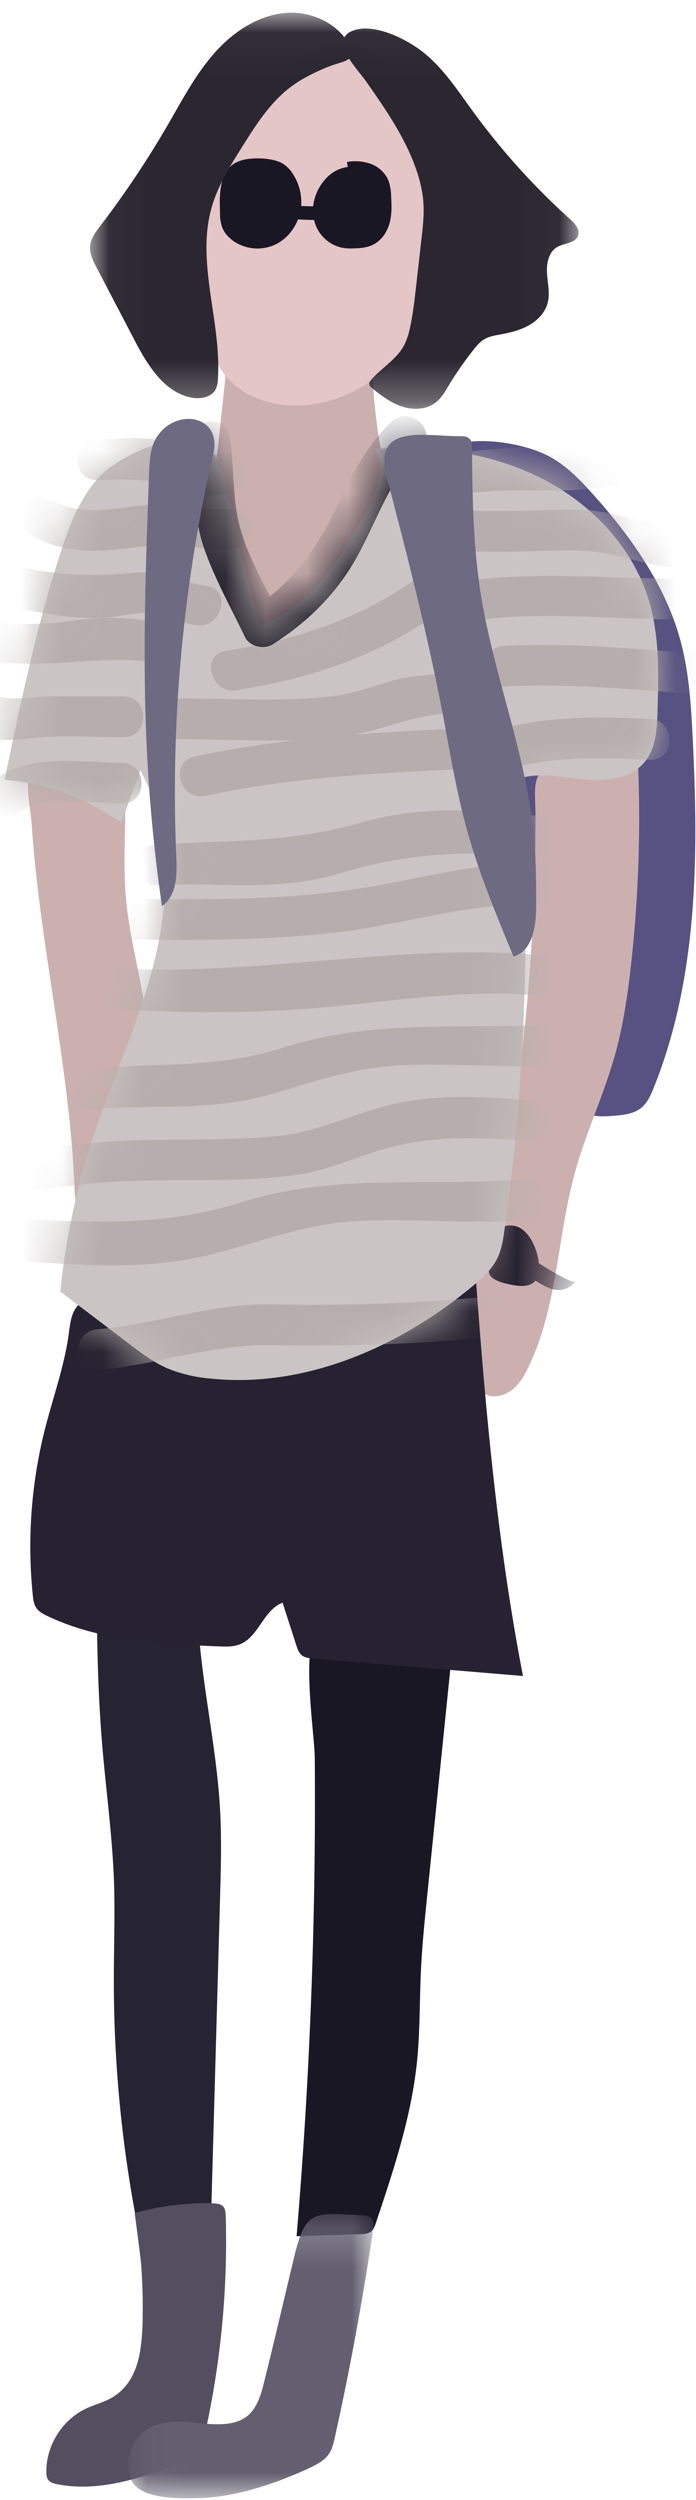 <svg xmlns="http://www.w3.org/2000/svg" xmlns:xlink="http://www.w3.org/1999/xlink" width="17" height="61" viewBox="0 0 17 61">
    <defs>
        <path id="a" d="M2.363.694c-.53.236-.413.714-.412 1.226a50.648 50.648 0 0 1-.459 6.89c-.132.975-.295 1.954-.648 2.871-.254.661-.608 1.297-.69 2-.066.563.05 1.129.163 1.684.059.283.144.603.402.734.208.105.471.042.656-.1.185-.143.305-.353.407-.563.707-1.468.7-3.17 1.133-4.74.27-.98.71-1.905.982-2.885.197-.706.304-1.434.385-2.163.21-1.86.256-3.739.14-5.607-.673.213-1.415.367-2.059.653"/>
        <path id="c" d="M.034.04h11.934v9.665H.034z"/>
        <path id="e" d="M2.435 1.139c-.485.515-.743 1.2-.962 1.873C.888 4.817.5 6.68.112 8.538a5.747 5.747 0 0 1 2.85 1.05l.465-1.277c.797 1.44.722 3.218.303 4.811-.418 1.593-1.15 3.087-1.622 4.665a18.238 18.238 0 0 0-.636 3.24l1.684 1.277c.29.22.585.443.918.59.328.146.686.215 1.043.253 2.322.25 4.64-.76 6.435-2.259.234-.195.467-.406.6-.682.102-.213.138-.453.17-.688a53.48 53.48 0 0 0 .39-11.018c.504-.145 1.041-.021 1.565.028.523.049 1.118-.01 1.459-.41.284-.334.311-.81.324-1.25.027-.896.051-1.81-.2-2.67-.39-1.327-1.425-2.41-2.66-3.028C11.964.554 10.545.372 9.168.464c.26.442.039 1.003-.197 1.459C8.364 3.1 7.584 4.307 6.35 4.783l-.562-2.092C5.631 2.107 5.562 1.1 5.225.604c-.172-.252-.451-.35-.771-.35-.727 0-1.664.508-2.019.885"/>
        <path id="g" d="M2.435 1.139c-.485.515-.743 1.2-.962 1.873C.888 4.817.5 6.68.112 8.538a5.747 5.747 0 0 1 2.85 1.05l.465-1.277c.797 1.44.722 3.218.303 4.811-.418 1.593-1.15 3.087-1.622 4.665a18.238 18.238 0 0 0-.636 3.24l1.684 1.277c.29.22.585.443.918.59.328.146.686.215 1.043.253 2.322.25 4.64-.76 6.435-2.259.234-.195.467-.406.6-.682.102-.213.138-.453.17-.688a53.48 53.48 0 0 0 .39-11.018c.504-.145 1.041-.021 1.565.028.523.049 1.118-.01 1.459-.41.284-.334.311-.81.324-1.25.027-.896.051-1.81-.2-2.67-.39-1.327-1.425-2.41-2.66-3.028C11.964.554 10.545.372 9.168.464c.26.442.039 1.003-.197 1.459C8.364 3.1 7.584 4.307 6.35 4.783l-.562-2.092C5.631 2.107 5.562 1.1 5.225.604c-.172-.252-.451-.35-.771-.35-.727 0-1.664.508-2.019.885"/>
        <path id="i" d="M2.435 1.139c-.485.515-.743 1.2-.962 1.873C.888 4.817.5 6.68.112 8.538a5.747 5.747 0 0 1 2.85 1.05l.465-1.277c.797 1.44.722 3.218.303 4.811-.418 1.593-1.15 3.087-1.622 4.665a18.238 18.238 0 0 0-.636 3.24l1.684 1.277c.29.22.585.443.918.59.328.146.686.215 1.043.253 2.322.25 4.64-.76 6.435-2.259.234-.195.467-.406.6-.682.102-.213.138-.453.17-.688a53.48 53.48 0 0 0 .39-11.018c.504-.145 1.041-.021 1.565.028.523.049 1.118-.01 1.459-.41.284-.334.311-.81.324-1.25.027-.896.051-1.81-.2-2.67-.39-1.327-1.425-2.41-2.66-3.028C11.964.554 10.545.372 9.168.464c.26.442.039 1.003-.197 1.459C8.364 3.1 7.584 4.307 6.35 4.783l-.562-2.092C5.631 2.107 5.562 1.1 5.225.604c-.172-.252-.451-.35-.771-.35-.727 0-1.664.508-2.019.885"/>
        <path id="k" d="M2.435 1.139c-.485.515-.743 1.2-.962 1.873C.888 4.817.5 6.68.112 8.538a5.747 5.747 0 0 1 2.85 1.05l.465-1.277c.797 1.44.722 3.218.303 4.811-.418 1.593-1.15 3.087-1.622 4.665a18.238 18.238 0 0 0-.636 3.24l1.684 1.277c.29.22.585.443.918.59.328.146.686.215 1.043.253 2.322.25 4.64-.76 6.435-2.259.234-.195.467-.406.6-.682.102-.213.138-.453.17-.688a53.48 53.48 0 0 0 .39-11.018c.504-.145 1.041-.021 1.565.028.523.049 1.118-.01 1.459-.41.284-.334.311-.81.324-1.25.027-.896.051-1.81-.2-2.67-.39-1.327-1.425-2.41-2.66-3.028C11.964.554 10.545.372 9.168.464c.26.442.039 1.003-.197 1.459C8.364 3.1 7.584 4.307 6.35 4.783l-.562-2.092C5.631 2.107 5.562 1.1 5.225.604c-.172-.252-.451-.35-.771-.35-.727 0-1.664.508-2.019.885"/>
        <path id="m" d="M2.435 1.139c-.485.515-.743 1.2-.962 1.873C.888 4.817.5 6.68.112 8.538a5.747 5.747 0 0 1 2.85 1.05l.465-1.277c.797 1.44.722 3.218.303 4.811-.418 1.593-1.15 3.087-1.622 4.665a18.238 18.238 0 0 0-.636 3.24l1.684 1.277c.29.22.585.443.918.59.328.146.686.215 1.043.253 2.322.25 4.64-.76 6.435-2.259.234-.195.467-.406.6-.682.102-.213.138-.453.17-.688a53.48 53.48 0 0 0 .39-11.018c.504-.145 1.041-.021 1.565.028.523.049 1.118-.01 1.459-.41.284-.334.311-.81.324-1.25.027-.896.051-1.81-.2-2.67-.39-1.327-1.425-2.41-2.66-3.028C11.964.554 10.545.372 9.168.464c.26.442.039 1.003-.197 1.459C8.364 3.1 7.584 4.307 6.35 4.783l-.562-2.092C5.631 2.107 5.562 1.1 5.225.604c-.172-.252-.451-.35-.771-.35-.727 0-1.664.508-2.019.885"/>
        <path id="o" d="M2.435 1.139c-.485.515-.743 1.2-.962 1.873C.888 4.817.5 6.68.112 8.538a5.747 5.747 0 0 1 2.85 1.05l.465-1.277c.797 1.44.722 3.218.303 4.811-.418 1.593-1.15 3.087-1.622 4.665a18.238 18.238 0 0 0-.636 3.24l1.684 1.277c.29.22.585.443.918.59.328.146.686.215 1.043.253 2.322.25 4.64-.76 6.435-2.259.234-.195.467-.406.6-.682.102-.213.138-.453.17-.688a53.48 53.48 0 0 0 .39-11.018c.504-.145 1.041-.021 1.565.028.523.049 1.118-.01 1.459-.41.284-.334.311-.81.324-1.25.027-.896.051-1.81-.2-2.67-.39-1.327-1.425-2.41-2.66-3.028C11.964.554 10.545.372 9.168.464c.26.442.039 1.003-.197 1.459C8.364 3.1 7.584 4.307 6.35 4.783l-.562-2.092C5.631 2.107 5.562 1.1 5.225.604c-.172-.252-.451-.35-.771-.35-.727 0-1.664.508-2.019.885"/>
        <path id="q" d="M2.435 1.139c-.485.515-.743 1.2-.962 1.873C.888 4.817.5 6.68.112 8.538a5.747 5.747 0 0 1 2.85 1.05l.465-1.277c.797 1.44.722 3.218.303 4.811-.418 1.593-1.15 3.087-1.622 4.665a18.238 18.238 0 0 0-.636 3.24l1.684 1.277c.29.22.585.443.918.59.328.146.686.215 1.043.253 2.322.25 4.64-.76 6.435-2.259.234-.195.467-.406.6-.682.102-.213.138-.453.17-.688a53.48 53.48 0 0 0 .39-11.018c.504-.145 1.041-.021 1.565.028.523.049 1.118-.01 1.459-.41.284-.334.311-.81.324-1.25.027-.896.051-1.81-.2-2.67-.39-1.327-1.425-2.41-2.66-3.028C11.964.554 10.545.372 9.168.464c.26.442.039 1.003-.197 1.459C8.364 3.1 7.584 4.307 6.35 4.783l-.562-2.092C5.631 2.107 5.562 1.1 5.225.604c-.172-.252-.451-.35-.771-.35-.727 0-1.664.508-2.019.885"/>
        <path id="s" d="M2.435 1.139c-.485.515-.743 1.2-.962 1.873C.888 4.817.5 6.68.112 8.538a5.747 5.747 0 0 1 2.85 1.05l.465-1.277c.797 1.44.722 3.218.303 4.811-.418 1.593-1.15 3.087-1.622 4.665a18.238 18.238 0 0 0-.636 3.24l1.684 1.277c.29.22.585.443.918.59.328.146.686.215 1.043.253 2.322.25 4.64-.76 6.435-2.259.234-.195.467-.406.6-.682.102-.213.138-.453.17-.688a53.48 53.48 0 0 0 .39-11.018c.504-.145 1.041-.021 1.565.028.523.049 1.118-.01 1.459-.41.284-.334.311-.81.324-1.25.027-.896.051-1.81-.2-2.67-.39-1.327-1.425-2.41-2.66-3.028C11.964.554 10.545.372 9.168.464c.26.442.039 1.003-.197 1.459C8.364 3.1 7.584 4.307 6.35 4.783l-.562-2.092C5.631 2.107 5.562 1.1 5.225.604c-.172-.252-.451-.35-.771-.35-.727 0-1.664.508-2.019.885"/>
        <path id="u" d="M2.435 1.139c-.485.515-.743 1.2-.962 1.873C.888 4.817.5 6.68.112 8.538a5.747 5.747 0 0 1 2.85 1.05l.465-1.277c.797 1.44.722 3.218.303 4.811-.418 1.593-1.15 3.087-1.622 4.665a18.238 18.238 0 0 0-.636 3.24l1.684 1.277c.29.22.585.443.918.59.328.146.686.215 1.043.253 2.322.25 4.64-.76 6.435-2.259.234-.195.467-.406.6-.682.102-.213.138-.453.17-.688a53.48 53.48 0 0 0 .39-11.018c.504-.145 1.041-.021 1.565.028.523.049 1.118-.01 1.459-.41.284-.334.311-.81.324-1.25.027-.896.051-1.81-.2-2.67-.39-1.327-1.425-2.41-2.66-3.028C11.964.554 10.545.372 9.168.464c.26.442.039 1.003-.197 1.459C8.364 3.1 7.584 4.307 6.35 4.783l-.562-2.092C5.631 2.107 5.562 1.1 5.225.604c-.172-.252-.451-.35-.771-.35-.727 0-1.664.508-2.019.885"/>
        <path id="w" d="M2.435 1.139c-.485.515-.743 1.2-.962 1.873C.888 4.817.5 6.68.112 8.538a5.747 5.747 0 0 1 2.85 1.05l.465-1.277c.797 1.44.722 3.218.303 4.811-.418 1.593-1.15 3.087-1.622 4.665a18.238 18.238 0 0 0-.636 3.24l1.684 1.277c.29.22.585.443.918.59.328.146.686.215 1.043.253 2.322.25 4.64-.76 6.435-2.259.234-.195.467-.406.6-.682.102-.213.138-.453.17-.688a53.48 53.48 0 0 0 .39-11.018c.504-.145 1.041-.021 1.565.028.523.049 1.118-.01 1.459-.41.284-.334.311-.81.324-1.25.027-.896.051-1.81-.2-2.67-.39-1.327-1.425-2.41-2.66-3.028C11.964.554 10.545.372 9.168.464c.26.442.039 1.003-.197 1.459C8.364 3.1 7.584 4.307 6.35 4.783l-.562-2.092C5.631 2.107 5.562 1.1 5.225.604c-.172-.252-.451-.35-.771-.35-.727 0-1.664.508-2.019.885"/>
        <path id="y" d="M2.435 1.139c-.485.515-.743 1.2-.962 1.873C.888 4.817.5 6.68.112 8.538a5.747 5.747 0 0 1 2.85 1.05l.465-1.277c.797 1.44.722 3.218.303 4.811-.418 1.593-1.15 3.087-1.622 4.665a18.238 18.238 0 0 0-.636 3.24l1.684 1.277c.29.22.585.443.918.59.328.146.686.215 1.043.253 2.322.25 4.64-.76 6.435-2.259.234-.195.467-.406.6-.682.102-.213.138-.453.17-.688a53.48 53.48 0 0 0 .39-11.018c.504-.145 1.041-.021 1.565.028.523.049 1.118-.01 1.459-.41.284-.334.311-.81.324-1.25.027-.896.051-1.81-.2-2.67-.39-1.327-1.425-2.41-2.66-3.028C11.964.554 10.545.372 9.168.464c.26.442.039 1.003-.197 1.459C8.364 3.1 7.584 4.307 6.35 4.783l-.562-2.092C5.631 2.107 5.562 1.1 5.225.604c-.172-.252-.451-.35-.771-.35-.727 0-1.664.508-2.019.885"/>
        <path id="A" d="M2.435 1.139c-.485.515-.743 1.2-.962 1.873C.888 4.817.5 6.68.112 8.538a5.747 5.747 0 0 1 2.85 1.05l.465-1.277c.797 1.44.722 3.218.303 4.811-.418 1.593-1.15 3.087-1.622 4.665a18.238 18.238 0 0 0-.636 3.24l1.684 1.277c.29.22.585.443.918.59.328.146.686.215 1.043.253 2.322.25 4.64-.76 6.435-2.259.234-.195.467-.406.6-.682.102-.213.138-.453.17-.688a53.48 53.48 0 0 0 .39-11.018c.504-.145 1.041-.021 1.565.028.523.049 1.118-.01 1.459-.41.284-.334.311-.81.324-1.25.027-.896.051-1.81-.2-2.67-.39-1.327-1.425-2.41-2.66-3.028C11.964.554 10.545.372 9.168.464c.26.442.039 1.003-.197 1.459C8.364 3.1 7.584 4.307 6.35 4.783l-.562-2.092C5.631 2.107 5.562 1.1 5.225.604c-.172-.252-.451-.35-.771-.35-.727 0-1.664.508-2.019.885"/>
        <path id="C" d="M2.435 1.139c-.485.515-.743 1.2-.962 1.873C.888 4.817.5 6.68.112 8.538a5.747 5.747 0 0 1 2.85 1.05l.465-1.277c.797 1.44.722 3.218.303 4.811-.418 1.593-1.15 3.087-1.622 4.665a18.238 18.238 0 0 0-.636 3.24l1.684 1.277c.29.22.585.443.918.59.328.146.686.215 1.043.253 2.322.25 4.64-.76 6.435-2.259.234-.195.467-.406.6-.682.102-.213.138-.453.17-.688a53.48 53.48 0 0 0 .39-11.018c.504-.145 1.041-.021 1.565.028.523.049 1.118-.01 1.459-.41.284-.334.311-.81.324-1.25.027-.896.051-1.81-.2-2.67-.39-1.327-1.425-2.41-2.66-3.028C11.964.554 10.545.372 9.168.464c.26.442.039 1.003-.197 1.459C8.364 3.1 7.584 4.307 6.35 4.783l-.562-2.092C5.631 2.107 5.562 1.1 5.225.604c-.172-.252-.451-.35-.771-.35-.727 0-1.664.508-2.019.885"/>
        <path id="E" d="M2.435 1.139c-.485.515-.743 1.2-.962 1.873C.888 4.817.5 6.68.112 8.538a5.747 5.747 0 0 1 2.85 1.05l.465-1.277c.797 1.44.722 3.218.303 4.811-.418 1.593-1.15 3.087-1.622 4.665a18.238 18.238 0 0 0-.636 3.24l1.684 1.277c.29.22.585.443.918.59.328.146.686.215 1.043.253 2.322.25 4.64-.76 6.435-2.259.234-.195.467-.406.6-.682.102-.213.138-.453.17-.688a53.48 53.48 0 0 0 .39-11.018c.504-.145 1.041-.021 1.565.028.523.049 1.118-.01 1.459-.41.284-.334.311-.81.324-1.25.027-.896.051-1.81-.2-2.67-.39-1.327-1.425-2.41-2.66-3.028C11.964.554 10.545.372 9.168.464c.26.442.039 1.003-.197 1.459C8.364 3.1 7.584 4.307 6.35 4.783l-.562-2.092C5.631 2.107 5.562 1.1 5.225.604c-.172-.252-.451-.35-.771-.35-.727 0-1.664.508-2.019.885"/>
        <path id="G" d="M2.435 1.139c-.485.515-.743 1.2-.962 1.873C.888 4.817.5 6.68.112 8.538a5.747 5.747 0 0 1 2.85 1.05l.465-1.277c.797 1.44.722 3.218.303 4.811-.418 1.593-1.15 3.087-1.622 4.665a18.238 18.238 0 0 0-.636 3.24l1.684 1.277c.29.22.585.443.918.59.328.146.686.215 1.043.253 2.322.25 4.64-.76 6.435-2.259.234-.195.467-.406.6-.682.102-.213.138-.453.17-.688a53.48 53.48 0 0 0 .39-11.018c.504-.145 1.041-.021 1.565.028.523.049 1.118-.01 1.459-.41.284-.334.311-.81.324-1.25.027-.896.051-1.81-.2-2.67-.39-1.327-1.425-2.41-2.66-3.028C11.964.554 10.545.372 9.168.464c.26.442.039 1.003-.197 1.459C8.364 3.1 7.584 4.307 6.35 4.783l-.562-2.092C5.631 2.107 5.562 1.1 5.225.604c-.172-.252-.451-.35-.771-.35-.727 0-1.664.508-2.019.885"/>
        <path id="I" d="M2.435 1.139c-.485.515-.743 1.2-.962 1.873C.888 4.817.5 6.68.112 8.538a5.747 5.747 0 0 1 2.85 1.05l.465-1.277c.797 1.44.722 3.218.303 4.811-.418 1.593-1.15 3.087-1.622 4.665a18.238 18.238 0 0 0-.636 3.24l1.684 1.277c.29.22.585.443.918.59.328.146.686.215 1.043.253 2.322.25 4.64-.76 6.435-2.259.234-.195.467-.406.6-.682.102-.213.138-.453.17-.688a53.48 53.48 0 0 0 .39-11.018c.504-.145 1.041-.021 1.565.028.523.049 1.118-.01 1.459-.41.284-.334.311-.81.324-1.25.027-.896.051-1.81-.2-2.67-.39-1.327-1.425-2.41-2.66-3.028C11.964.554 10.545.372 9.168.464c.26.442.039 1.003-.197 1.459C8.364 3.1 7.584 4.307 6.35 4.783l-.562-2.092C5.631 2.107 5.562 1.1 5.225.604c-.172-.252-.451-.35-.771-.35-.727 0-1.664.508-2.019.885"/>
        <path id="K" d="M2.435 1.139c-.485.515-.743 1.2-.962 1.873C.888 4.817.5 6.68.112 8.538a5.747 5.747 0 0 1 2.85 1.05l.465-1.277c.797 1.44.722 3.218.303 4.811-.418 1.593-1.15 3.087-1.622 4.665a18.238 18.238 0 0 0-.636 3.24l1.684 1.277c.29.22.585.443.918.59.328.146.686.215 1.043.253 2.322.25 4.64-.76 6.435-2.259.234-.195.467-.406.6-.682.102-.213.138-.453.17-.688a53.48 53.48 0 0 0 .39-11.018c.504-.145 1.041-.021 1.565.028.523.049 1.118-.01 1.459-.41.284-.334.311-.81.324-1.25.027-.896.051-1.81-.2-2.67-.39-1.327-1.425-2.41-2.66-3.028C11.964.554 10.545.372 9.168.464c.26.442.039 1.003-.197 1.459C8.364 3.1 7.584 4.307 6.35 4.783l-.562-2.092C5.631 2.107 5.562 1.1 5.225.604c-.172-.252-.451-.35-.771-.35-.727 0-1.664.508-2.019.885"/>
        <path id="M" d="M2.435 1.139c-.485.515-.743 1.2-.962 1.873C.888 4.817.5 6.68.112 8.538a5.747 5.747 0 0 1 2.85 1.05l.465-1.277c.797 1.44.722 3.218.303 4.811-.418 1.593-1.15 3.087-1.622 4.665a18.238 18.238 0 0 0-.636 3.24l1.684 1.277c.29.22.585.443.918.59.328.146.686.215 1.043.253 2.322.25 4.64-.76 6.435-2.259.234-.195.467-.406.6-.682.102-.213.138-.453.17-.688a53.48 53.48 0 0 0 .39-11.018c.504-.145 1.041-.021 1.565.028.523.049 1.118-.01 1.459-.41.284-.334.311-.81.324-1.25.027-.896.051-1.81-.2-2.67-.39-1.327-1.425-2.41-2.66-3.028C11.964.554 10.545.372 9.168.464c.26.442.039 1.003-.197 1.459C8.364 3.1 7.584 4.307 6.35 4.783l-.562-2.092C5.631 2.107 5.562 1.1 5.225.604c-.172-.252-.451-.35-.771-.35-.727 0-1.664.508-2.019.885"/>
        <path id="O" d="M.04.186h5.994v6.936H.04z"/>
    </defs>
    <g fill="none" fill-rule="evenodd">
        <path fill="#585282" d="M13.374 11.116c.434.221.782.579 1.107.941.94 1.05 1.78 2.236 2.146 3.597.2.75.251 1.532.29 2.307.148 2.9.135 5.895-.952 8.587-.073.182-.157.37-.311.492-.182.142-.425.166-.654.186-.28.024-.592.039-.813-.136-.195-.154-.265-.415-.324-.657l-1.15-4.748a44.067 44.067 0 0 0-.499-1.933c-.201-.692-.436-1.373-.621-2.069-.18-.675-.312-1.362-.444-2.048l-.705-3.653c-.306-1.59 2.029-1.326 2.93-.866"/>
        <path fill="#CCB0B0" d="M12.62 26.73c-.133.975-.295 1.954-.649 2.87-.254.662-.608 1.298-.69 2.001-.065.563.05 1.129.164 1.683.058.284.143.604.401.735.208.105.471.042.656-.1.185-.143.306-.353.407-.564.708-1.467.701-3.169 1.133-4.74.27-.98.71-1.905.982-2.884.197-.706.304-1.434.386-2.163.209-1.86.255-3.739.14-5.607-.673.213-1.415.367-2.06.653-.53.236-.412.714-.412 1.226a50.52 50.52 0 0 1-.459 6.89"/>
        <g transform="translate(11.127 17.92)">
            <mask id="b" fill="#fff">
                <use xlink:href="#a"/>
            </mask>
            <path fill="#272231" d="M2.035 12.905c-.036-.355-.25-.85-.603-.913-.208-.037-.35.034-.447.157-.017-.018-.035-.033-.051-.052-.05-.058-.117-.194-.203-.205-.333-.042-.146.504-.038.624.036.04.08.072.122.106-.02.148-.02.296-.01.412.003.05.007.102.03.148.03.06.088.101.148.131.12.062.254.092.387.118.202.04.445.06.578-.097l.003-.005.066.04c.15.09.31.185.487.189a.52.52 0 0 0 .428-.214c-.048.068-.481-.178-.897-.439" mask="url(#b)"/>
        </g>
        <path fill="#CCB0B0" d="M1.826 29.12c.006.183.072.427.254.416a.343.343 0 0 0 .156-.065c.472-.297.968-.62 1.203-1.127.13-.28.168-.594.192-.903a12.65 12.65 0 0 0-.13-3.071c-.133-.798-.342-1.585-.419-2.39-.098-1.03.023-2.07-.04-3.102-.004-.06-.011-.124-.054-.165-.042-.04-.105-.045-.163-.048-.456-.02-1.966-.237-2.105.23-.097.327.031.878.054 1.218.027.405.064.81.108 1.213.183 1.682.485 3.347.7 5.025.119.92.212 1.843.244 2.77"/>
        <path fill="#262433" d="M2.491 42.52c.093 1.124.25 2.243.292 3.37.029.815-.003 1.63-.003 2.446 0 1.986.19 3.973.567 5.923a4.14 4.14 0 0 0 1.438-.138c.126-.035.26-.084.328-.196a.555.555 0 0 0 .055-.274 16806.085 16806.085 0 0 0 .207-7.343c.02-.72.04-1.44 0-2.16-.12-2.112-.766-4.213-.486-6.31.008-.06-1.648-.15-1.8-.15-.79 0-.729.178-.727.924.003 1.303.022 2.608.13 3.908"/>
        <path fill="#1A1725" d="M7.244 54.567l1.557-.05c.093-.004.193-.01.265-.069.062-.05.09-.13.115-.205.432-1.29.867-2.591 1.005-3.943.076-.745.06-1.495.097-2.243.028-.583.087-1.164.146-1.745l.674-6.601c-.026.246-2.997-.232-3.273-.062-.523.322-.147 2.627-.142 3.24a126.339 126.339 0 0 1-.444 11.678"/>
        <path fill="#272231" d="M1.13 34.747a11.672 11.672 0 0 0-.33 4.17c.01.11.025.226.088.319.065.095.171.151.276.2 1.287.61 2.754.68 4.178.738.177.007.36.014.525-.054.453-.186.575-.843 1.035-1.012l.334 1.036c.03.093.065.193.143.252.073.056.17.065.26.073l5.135.427c-.741-3.824-1.015-7.721-1.287-11.607a13.933 13.933 0 0 1-5.265 2.084c-.713.124-1.435.19-2.157.228-.545.028-1.423-.14-1.925.086-.443.199-.414.606-.487 1.034-.116.69-.344 1.35-.523 2.026"/>
        <path fill="#CCB0B0" d="M5.504 9.226l-.208 1.933c-.026.246-.052.5.028.734.06.178.178.331.26.501.205.42.18.91.217 1.376.045.549.182 1.09.404 1.595.03.069.067.141.133.178.104.058.233.002.336-.058 1.081-.627 1.846-1.67 2.577-2.685.1-.139.203-.282.245-.448.056-.22 0-.45-.051-.672a14.27 14.27 0 0 1-.36-3.017c-1.23.043-2.467.086-3.683-.102"/>
        <path fill="#E5C6C6" d="M5.24 4.448c-.296.821-.296 1.717-.273 2.59.021.807.092 1.695.663 2.265.263.263.611.43.973.518 1.321.32 2.746-.431 3.49-1.571.746-1.14.9-2.582.74-3.935-.157-1.33-1.025-3.388-2.71-3.248-.636.052-1.037.686-1.406 1.136-.567.691-1.168 1.392-1.477 2.245"/>
        <path fill="#1A1725" d="M9.553 4.784a1.129 1.129 0 0 0-.074-.4.752.752 0 0 0-.451-.395 1.164 1.164 0 0 0-.553-.037l.018.122a.893.893 0 0 0-.25.072.95.95 0 0 0-.304.235c-.166.188-.265.42-.29.653-.097 0-.195-.003-.293-.008.02-.271-.05-.552-.205-.786a.801.801 0 0 0-.236-.243c-.253-.16-.861-.18-1.142-.036-.432.222-.412.83-.4 1.194l.001.049a.967.967 0 0 0 .06.363c.039.09.102.175.188.251.182.16.422.246.666.246.117 0 .236-.02.35-.06.292-.107.525-.352.64-.65.131.006.262.013.393.013a.9.9 0 0 0 .64.668c.091.022.181.028.264.028l.088-.002c.141-.005.304-.016.455-.093.199-.101.347-.307.408-.564.05-.211.038-.429.027-.62"/>
        <g transform="translate(2.164 .27)">
            <mask id="d" fill="#fff">
                <use xlink:href="#c"/>
            </mask>
            <path fill="#2B2731" d="M11.758 5.076A17.152 17.152 0 0 1 9.367 2.42c-.385-.529-.75-1.092-1.278-1.478C7.704.661 7.001.315 6.51.46c-.142.041-.222.105-.261.182C5.942.24 5.386.022 4.898.04c-.697.027-1.334.438-1.801.958-.468.52-.796 1.147-1.147 1.752-.502.866-1.058 1.7-1.666 2.494-.113.148-.233.307-.248.493-.015.18.07.353.155.514l.919 1.758c.318.61.72 1.284 1.392 1.421.223.046.498 0 .603-.203a.633.633 0 0 0 .054-.254C3.246 7.58 2.627 6.157 3 4.812c.15-.542.454-1.026.753-1.503.328-.522.666-1.055 1.153-1.433.296-.23.636-.392.983-.53.197-.077.383-.105.475-.184.132.21.317.416.41.549.464.663.933 1.336 1.208 2.098.105.291.181.594.198.903.015.272-.015.544-.046.814L8.001 6.7c-.035.31-.07.622-.13.929-.039.2-.089.4-.193.575-.19.32-.537.514-.778.798-.023.027-.046.058-.045.094 0 .045.038.08.074.109.224.182.46.36.736.448.275.089.6.072.824-.11.13-.105.216-.255.302-.398.182-.301.382-.591.6-.867.081-.104.168-.208.282-.274.114-.065.247-.087.376-.111.242-.045.487-.102.702-.223.216-.12.401-.313.463-.552.06-.234-.003-.48-.017-.721-.015-.242.04-.52.251-.64.174-.099.444-.089.508-.279.051-.15-.08-.296-.198-.402" mask="url(#d)"/>
        </g>
        <path fill="#CAC5C4" d="M2.435 11.627c-.485.515-.743 1.2-.961 1.873-.586 1.806-.975 3.668-1.362 5.526a5.747 5.747 0 0 1 2.85 1.05c.156-.425.31-.851.465-1.277.797 1.44.722 3.218.304 4.811-.419 1.593-1.15 3.087-1.623 4.665a18.212 18.212 0 0 0-.636 3.24l1.684 1.277c.29.22.584.443.918.591a3.49 3.49 0 0 0 1.043.253c2.322.25 4.64-.762 6.435-2.26.234-.195.467-.406.6-.681.102-.214.138-.453.17-.689.51-3.646.64-7.344.39-11.018.504-.145 1.041-.02 1.565.028.523.05 1.118-.009 1.459-.41.285-.334.311-.81.324-1.249.027-.896.05-1.81-.2-2.67-.389-1.328-1.424-2.411-2.66-3.028-1.236-.617-2.655-.799-4.033-.707.26.443.04 1.003-.195 1.46-.608 1.176-1.389 2.382-2.622 2.86l-.562-2.093c-.157-.584-.226-1.591-.563-2.087-.561-.824-2.278-.008-2.79.535"/>
        <g>
            <g transform="translate(0 10.488)">
                <mask id="f" fill="#fff">
                    <use xlink:href="#e"/>
                </mask>
                <path fill="#B5AEAC" d="M2.371 1.226c.576-.002 1.143-.08 1.672.153.476.209.967.22 1.479.2.637-.024.64-1.019 0-.995-.314.012-.65.043-.954-.06-.225-.076-.411-.21-.644-.264C3.436.147 2.868.23 2.371.232c-.639.003-.64.997 0 .994" mask="url(#f)"/>
            </g>
            <g transform="translate(0 10.488)">
                <mask id="h" fill="#fff">
                    <use xlink:href="#g"/>
                </mask>
                <path fill="#B5AEAC" d="M.723 2.548c.688.408 1.387.451 2.173.367.51-.055 1.004-.145 1.517-.098.423.038.803.137 1.23.1.632-.053.638-1.047 0-.994-.676.057-1.335-.153-2.026-.093-.83.072-1.622.316-2.393-.14-.55-.328-1.05.531-.5.858" mask="url(#h)"/>
            </g>
            <g transform="translate(0 10.488)">
                <mask id="j" fill="#fff">
                    <use xlink:href="#i"/>
                </mask>
                <path fill="#B5AEAC" d="M.26 4.318c.772.155 1.564.318 2.356.262.39-.027.778-.158 1.171-.093.342.057.649.233.998.284.625.09.895-.868.264-.96-.617-.089-1.122-.382-1.761-.323-.98.09-1.788.067-2.764-.129-.624-.125-.89.834-.264.96" mask="url(#j)"/>
            </g>
            <g transform="translate(0 10.488)">
                <mask id="l" fill="#fff">
                    <use xlink:href="#k"/>
                </mask>
                <path fill="#B5AEAC" d="M-.143 5.647c1.336.199 2.584-.164 3.917.025.624.088.894-.87.263-.96-.639-.09-1.295-.171-1.94-.092-.69.085-1.271.173-1.976.068-.625-.092-.894.866-.264.96" mask="url(#l)"/>
            </g>
            <g transform="translate(0 10.488)">
                <mask id="n" fill="#fff">
                    <use xlink:href="#m"/>
                </mask>
                <path fill="#B5AEAC" d="M-1.012 7.168c.6.387 1.016.452 1.712.365.756-.096 1.555-.032 2.318-.032.639 0 .64-.994 0-.995-.583 0-1.166-.003-1.748 0-.656.003-1.182.19-1.78-.197-.539-.348-1.037.513-.502.86" mask="url(#n)"/>
            </g>
            <g transform="translate(0 10.488)">
                <mask id="p" fill="#fff">
                    <use xlink:href="#o"/>
                </mask>
                <path fill="#B5AEAC" d="M2.977 8.128c-1.001-.003-2.23-.246-3.08.387-.508.377-.014 1.24.5.858.65-.482 1.8-.252 2.58-.25.64 0 .64-.994 0-.995" mask="url(#p)"/>
            </g>
            <g transform="translate(0 10.488)">
                <mask id="r" fill="#fff">
                    <use xlink:href="#q"/>
                </mask>
                <path fill="#B5AEAC" d="M10.59 1.738c1.05-.333 2.081-.247 3.164-.261.915-.012 1.767-.17 2.646-.424.613-.178.352-1.138-.264-.96-1.92.556-3.921.087-5.81.686-.607.193-.348 1.153.264.96" mask="url(#r)"/>
            </g>
            <g transform="translate(0 10.488)">
                <mask id="t" fill="#fff">
                    <use xlink:href="#s"/>
                </mask>
                <path fill="#B5AEAC" d="M14.261 1.956c-.905-.034-1.807.07-2.714.01-.637-.04-.635.954 0 .995.907.06 1.809-.05 2.714-.01.838.036 1.59.417 2.42.418.64.002.64-.993 0-.994-.811-.002-1.59-.388-2.42-.42" mask="url(#t)"/>
            </g>
            <g transform="translate(0 10.488)">
                <mask id="v" fill="#fff">
                    <use xlink:href="#u"/>
                </mask>
                <path fill="#B5AEAC" d="M11.287 3.705a.462.462 0 0 0-.19.07c-.068-.312-.38-.558-.698-.316-1.474 1.124-3.075 1.645-4.885 1.936-.63.1-.363 1.06.263.959 1.883-.302 3.593-.87 5.123-2.036.02-.015.036-.032.053-.049.07.235.29.442.598.395 1.604-.248 3.384-.039 5.008-.037.638 0 .64-.995 0-.995-1.719-.001-3.57-.19-5.272.073" mask="url(#v)"/>
            </g>
            <g transform="translate(0 10.488)">
                <mask id="x" fill="#fff">
                    <use xlink:href="#w"/>
                </mask>
                <path fill="#B5AEAC" d="M17.044 5.455c-1.588-.111-3.132-.267-4.728-.184a.488.488 0 0 0-.468.42.444.444 0 0 0-.422.035c-.478.286-1.148.226-1.683.355-.535.129-1.005.337-1.556.409-1.239.16-2.546.06-3.794.067-.639.004-.64.998 0 .994.922-.005 1.89.053 2.836.022-.83.097-1.656.225-2.48.401-.623.134-.36 1.093.265.959 2.141-.458 4.31-.572 6.492-.66a.473.473 0 0 0 .44-.313c.087.205.292.36.57.288 1.104-.285 2.228-.248 3.357-.198.64.028.638-.966 0-.995-1.221-.054-2.428-.074-3.62.234a.445.445 0 0 0-.312.252.426.426 0 0 0-.435-.263c-.96.039-1.917.086-2.87.161.684-.123 1.315-.395 2.009-.494.487-.07.848-.1 1.282-.36a.458.458 0 0 0 .231-.338.5.5 0 0 0 .158.018c1.596-.082 3.14.074 4.728.185.637.045.635-.95 0-.995" mask="url(#x)"/>
            </g>
            <g transform="translate(0 10.488)">
                <mask id="z" fill="#fff">
                    <use xlink:href="#y"/>
                </mask>
                <path fill="#B5AEAC" d="M13.637 9.483c-1.6-.195-3.219-.36-4.79.094-1.732.5-3.236.442-5.02.539-.636.034-.64 1.029 0 .994 1.496-.081 2.964.171 4.421-.274 1.85-.564 3.47-.592 5.389-.359.632.078.627-.918 0-.994" mask="url(#z)"/>
            </g>
            <g transform="translate(0 10.488)">
                <mask id="B" fill="#fff">
                    <use xlink:href="#A"/>
                </mask>
                <path fill="#B5AEAC" d="M2.897 12.437c1.806.019 3.617.034 5.414-.183 1.72-.208 3.387-.801 5.133-.642.636.058.632-.937 0-.995-1.612-.147-3.093.333-4.67.577-1.94.301-3.92.268-5.877.248-.64-.006-.64.988 0 .995" mask="url(#B)"/>
            </g>
            <g transform="translate(0 10.488)">
                <mask id="D" fill="#fff">
                    <use xlink:href="#C"/>
                </mask>
                <path fill="#B5AEAC" d="M14.184 12.94c-3.82-.602-7.655.45-11.526.188-.637-.043-.635.952 0 .994 1.9.129 3.8.124 5.696-.071 1.915-.197 3.63-.458 5.566-.153.625.099.894-.86.264-.959" mask="url(#D)"/>
            </g>
            <g transform="translate(0 10.488)">
                <mask id="F" fill="#fff">
                    <use xlink:href="#E"/>
                </mask>
                <path fill="#B5AEAC" d="M13.367 14.52c-2.27.097-4.307-.133-6.502.57-2.045.653-4.12.213-6.176.716-.62.152-.358 1.11.264.959 1.867-.456 3.789-.006 5.653-.549 1.117-.326 2.078-.666 3.27-.715 1.164-.047 2.326.064 3.49.014.637-.028.64-1.022 0-.995" mask="url(#F)"/>
            </g>
            <g transform="translate(0 10.488)">
                <mask id="H" fill="#fff">
                    <use xlink:href="#G"/>
                </mask>
                <path fill="#B5AEAC" d="M12.96 16.354c-1.03-.07-2.068-.14-3.091.045-1.091.197-2.034.743-3.155.84-1.974.169-3.865-.052-5.836.348-.626.127-.36 1.086.264.959 2.06-.418 4.08-.081 6.126-.37.687-.098 1.3-.375 1.956-.58 1.254-.394 2.447-.336 3.737-.247.637.044.635-.951 0-.995" mask="url(#H)"/>
            </g>
            <g transform="translate(0 10.488)">
                <mask id="J" fill="#fff">
                    <use xlink:href="#I"/>
                </mask>
                <path fill="#B5AEAC" d="M12.887 18.285c-2.4.195-4.681-.168-7.017.571-2.646.837-5.158.274-7.863.329-.638.012-.64 1.007 0 .994 2.372-.047 4.801.53 7.142-.055 1.217-.305 2.304-.752 3.586-.818 1.386-.07 2.764.086 4.152-.026.632-.051.638-1.046 0-.995" mask="url(#J)"/>
            </g>
            <g transform="translate(0 10.488)">
                <mask id="L" fill="#fff">
                    <use xlink:href="#K"/>
                </mask>
                <path fill="#B5AEAC" d="M12.025 21.144a46.09 46.09 0 0 1-5.372.196c-1.529-.027-2.793.486-4.283.609-.632.052-.637 1.047 0 .995 1.468-.122 2.78-.636 4.283-.609 1.8.032 3.58-.02 5.372-.196.63-.062.636-1.058 0-.995" mask="url(#L)"/>
            </g>
            <g transform="translate(0 10.488)">
                <mask id="N" fill="#fff">
                    <use xlink:href="#M"/>
                </mask>
                <path fill="#2B2731" d="M9.565-.198c-.636.6-.996 1.34-1.365 2.122-.406.855-.89 1.567-1.605 2.138-.29-.564-.598-1.146-.749-1.745-.176-.7-.122-1.448-.238-2.16-.101-.63-1.058-.363-.957.264.13.808.054 1.64.319 2.425.257.763.668 1.485 1.013 2.21.113.236.467.313.68.178.823-.524 1.51-1.189 2.002-2.038.531-.917.811-1.946 1.601-2.691.467-.44-.236-1.142-.701-.703" mask="url(#N)"/>
            </g>
        </g>
        <g>
            <path fill="#544F60" d="M3.428 57.338c-.072.447-.239.868-.638 1.132-.21.139-.46.195-.687.301-.583.274-.98.906-.971 1.552 0 .065.006.134.045.187.048.066.134.09.213.106 1.014.206 2.048-.15 3.022-.5.157-.057.323-.12.427-.251.08-.102.112-.233.14-.36.406-1.774.586-3.6.535-5.42-.006-.19-.037-.29-.225-.313-.223-.027-.461-.01-.684.005a6.192 6.192 0 0 0-1.315.226c.002-.001.146 1.117.155 1.22.033.42.046.842.04 1.263a6.005 6.005 0 0 1-.057.852"/>
            <g transform="translate(3.09 53.839)">
                <mask id="P" fill="#fff">
                    <use xlink:href="#O"/>
                </mask>
                <path fill="#635F70" d="M3.376 4.225c-.065.267-.133.542-.299.76-.357.47-1.079.312-1.584.278-.315-.021-.646-.011-.925.138A1.04 1.04 0 0 0 .07 6.545a.645.645 0 0 0 .088.204c.096.14.26.22.424.27.375.113.775.107 1.167.1.906-.018 1.935-.366 2.748-.75.164-.079.332-.168.437-.316.089-.124.124-.278.157-.427.37-1.67.68-3.354.932-5.046.015-.101.025-.217-.045-.29C5.92.228 5.828.22 5.744.216 4.59.159 4.378.055 4.096 1.23c-.24.998-.472 1.999-.72 2.995" mask="url(#P)"/>
            </g>
            <path fill="#6E6A82" d="M3.846 10.64c-.177.26-.194.592-.205.906-.08 2.188-.16 4.38-.063 6.567a40.36 40.36 0 0 0 .378 3.997c.36-.244.37-.759.351-1.193-.145-3.3.16-6.62.902-9.84.219-.948-.892-1.13-1.363-.437M11.226 10.643c.09 0 .191.004.25.072.048.056.051.136.052.21.01 1.18.027 2.365.209 3.53.317 2.036 1.136 3.98 1.311 6.034.046.541.047 1.085.048 1.628 0 .483-.09 1.094-.554 1.224-.43-1.04-.863-2.083-1.158-3.17-.244-.899-.393-1.82-.568-2.736-.372-1.947-.865-3.868-1.368-5.785-.35-1.33.917-1.002 1.778-1.007"/>
        </g>
    </g>
</svg>
